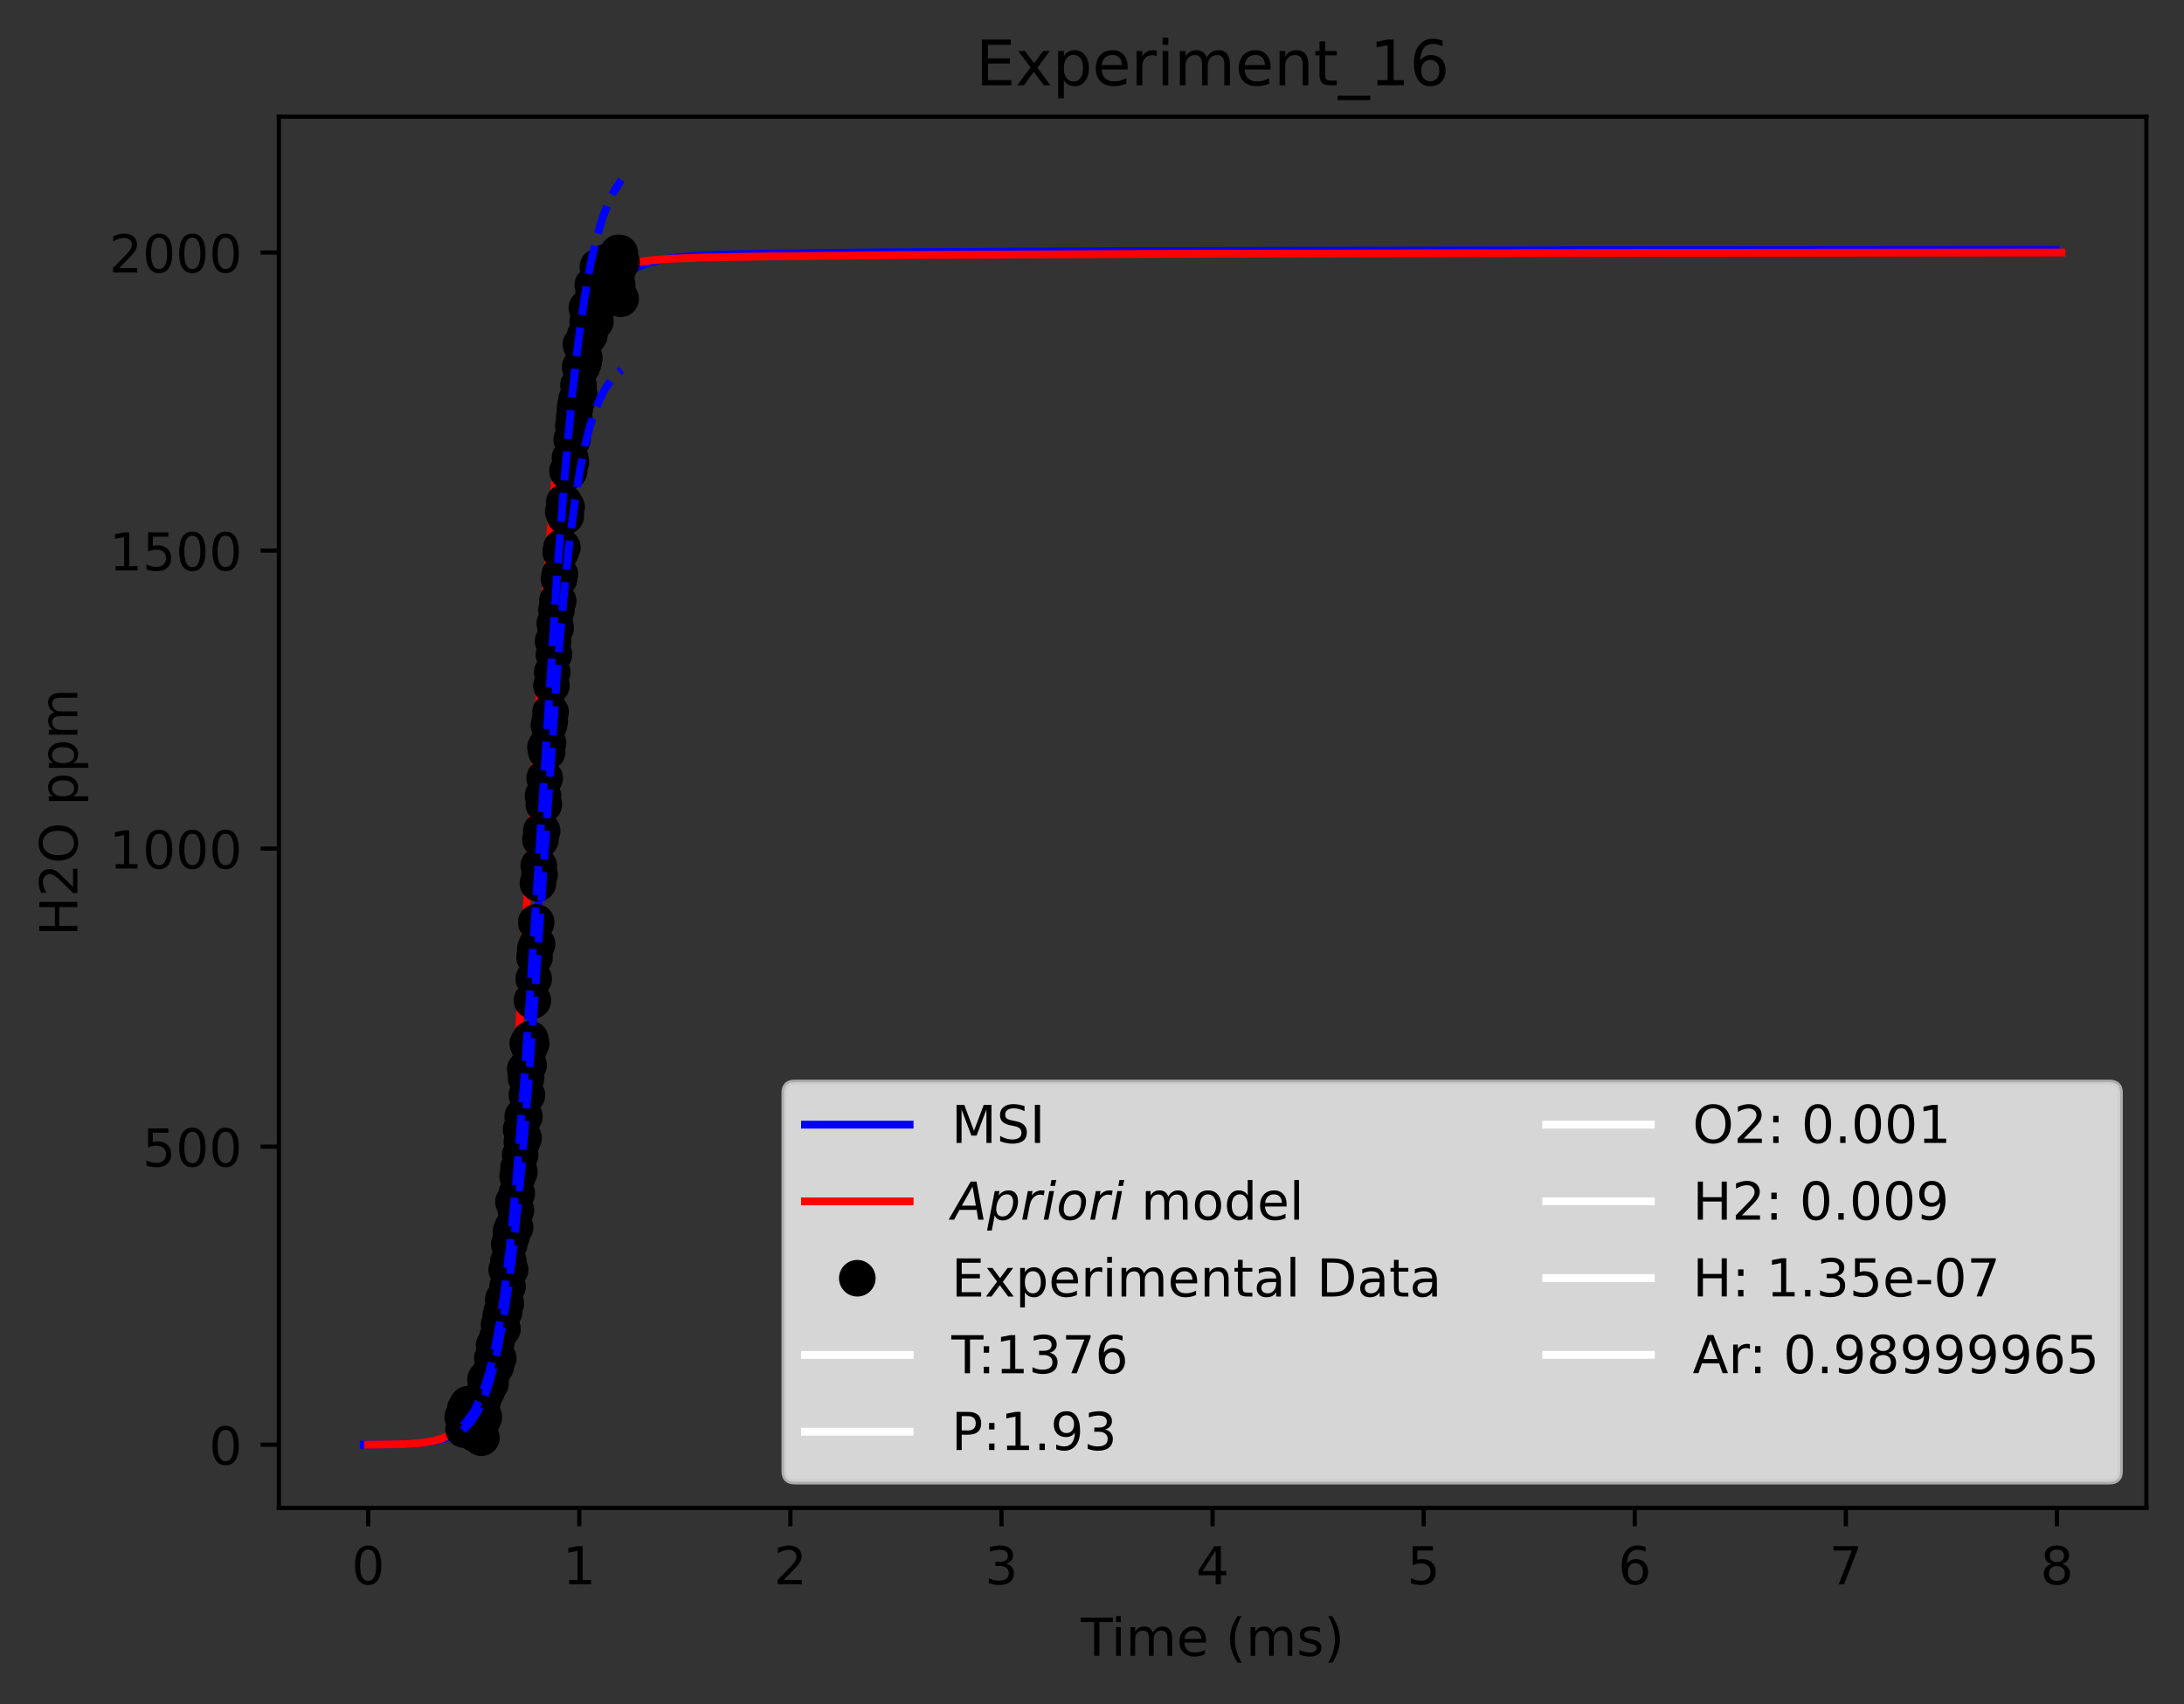 <?xml version="1.0" encoding="utf-8" standalone="no"?>
<!DOCTYPE svg PUBLIC "-//W3C//DTD SVG 1.1//EN"
  "http://www.w3.org/Graphics/SVG/1.1/DTD/svg11.dtd">
<!-- Created with matplotlib (https://matplotlib.org/) -->
<svg height="325.986pt" version="1.1" viewBox="0 0 417.648 325.986" width="417.648pt" xmlns="http://www.w3.org/2000/svg" xmlns:xlink="http://www.w3.org/1999/xlink">
 <rect x="0" y="0" width="417.648" height="325.986" fill="#333333" stroke="none"/>
 <defs>
  <style type="text/css">*{stroke-linecap:butt;stroke-linejoin:round;}</style>
 </defs>
 <g id="figure_1">
  <g id="patch_1">
   <path d="M 0 325.986 
L 417.648 325.986 
L 417.648 0 
L 0 0 
z
" style="fill:none;"/>
  </g>
  <g id="axes_1">
   <g id="patch_2">
    <path d="M 53.328 288.43 
L 410.448 288.43 
L 410.448 22.318 
L 53.328 22.318 
z
" style="fill:none;"/>
   </g>
   <g id="matplotlib.axis_1">
    <g id="xtick_1">
     <g id="line2d_1">
      <defs>
       <path d="M 0 0 
L 0 3.5 
" id="m3f70e957e7" style="stroke:#000000;stroke-width:0.8;"/>
      </defs>
      <g>
       <use style="stroke:#000000;stroke-width:0.8;" x="70.411" xlink:href="#m3f70e957e7" y="288.43"/>
      </g>
     </g>
     <g id="text_1">
      <!-- 0 -->
      <g transform="translate(67.23 303.029)scale(0.1 -0.1)">
       <defs>
        <path d="M 31.781 66.406 
Q 24.172 66.406 20.328 58.906 
Q 16.5 51.422 16.5 36.375 
Q 16.5 21.391 20.328 13.891 
Q 24.172 6.391 31.781 6.391 
Q 39.453 6.391 43.281 13.891 
Q 47.125 21.391 47.125 36.375 
Q 47.125 51.422 43.281 58.906 
Q 39.453 66.406 31.781 66.406 
z
M 31.781 74.219 
Q 44.047 74.219 50.516 64.516 
Q 56.984 54.828 56.984 36.375 
Q 56.984 17.969 50.516 8.266 
Q 44.047 -1.422 31.781 -1.422 
Q 19.531 -1.422 13.062 8.266 
Q 6.594 17.969 6.594 36.375 
Q 6.594 54.828 13.062 64.516 
Q 19.531 74.219 31.781 74.219 
z
" id="DejaVuSans-48"/>
       </defs>
       <use xlink:href="#DejaVuSans-48"/>
      </g>
     </g>
    </g>
    <g id="xtick_2">
     <g id="line2d_2">
      <g>
       <use style="stroke:#000000;stroke-width:0.8;" x="110.778" xlink:href="#m3f70e957e7" y="288.43"/>
      </g>
     </g>
     <g id="text_2">
      <!-- 1 -->
      <g transform="translate(107.597 303.029)scale(0.1 -0.1)">
       <defs>
        <path d="M 12.406 8.297 
L 28.516 8.297 
L 28.516 63.922 
L 10.984 60.406 
L 10.984 69.391 
L 28.422 72.906 
L 38.281 72.906 
L 38.281 8.297 
L 54.391 8.297 
L 54.391 0 
L 12.406 0 
z
" id="DejaVuSans-49"/>
       </defs>
       <use xlink:href="#DejaVuSans-49"/>
      </g>
     </g>
    </g>
    <g id="xtick_3">
     <g id="line2d_3">
      <g>
       <use style="stroke:#000000;stroke-width:0.8;" x="151.145" xlink:href="#m3f70e957e7" y="288.43"/>
      </g>
     </g>
     <g id="text_3">
      <!-- 2 -->
      <g transform="translate(147.964 303.029)scale(0.1 -0.1)">
       <defs>
        <path d="M 19.188 8.297 
L 53.609 8.297 
L 53.609 0 
L 7.328 0 
L 7.328 8.297 
Q 12.938 14.109 22.625 23.891 
Q 32.328 33.688 34.812 36.531 
Q 39.547 41.844 41.422 45.531 
Q 43.312 49.219 43.312 52.781 
Q 43.312 58.594 39.234 62.25 
Q 35.156 65.922 28.609 65.922 
Q 23.969 65.922 18.812 64.312 
Q 13.672 62.703 7.812 59.422 
L 7.812 69.391 
Q 13.766 71.781 18.938 73 
Q 24.125 74.219 28.422 74.219 
Q 39.75 74.219 46.484 68.547 
Q 53.219 62.891 53.219 53.422 
Q 53.219 48.922 51.531 44.891 
Q 49.859 40.875 45.406 35.406 
Q 44.188 33.984 37.641 27.219 
Q 31.109 20.453 19.188 8.297 
z
" id="DejaVuSans-50"/>
       </defs>
       <use xlink:href="#DejaVuSans-50"/>
      </g>
     </g>
    </g>
    <g id="xtick_4">
     <g id="line2d_4">
      <g>
       <use style="stroke:#000000;stroke-width:0.8;" x="191.512" xlink:href="#m3f70e957e7" y="288.43"/>
      </g>
     </g>
     <g id="text_4">
      <!-- 3 -->
      <g transform="translate(188.331 303.029)scale(0.1 -0.1)">
       <defs>
        <path d="M 40.578 39.312 
Q 47.656 37.797 51.625 33 
Q 55.609 28.219 55.609 21.188 
Q 55.609 10.406 48.188 4.484 
Q 40.766 -1.422 27.094 -1.422 
Q 22.516 -1.422 17.656 -0.516 
Q 12.797 0.391 7.625 2.203 
L 7.625 11.719 
Q 11.719 9.328 16.594 8.109 
Q 21.484 6.891 26.812 6.891 
Q 36.078 6.891 40.938 10.547 
Q 45.797 14.203 45.797 21.188 
Q 45.797 27.641 41.281 31.266 
Q 36.766 34.906 28.719 34.906 
L 20.219 34.906 
L 20.219 43.016 
L 29.109 43.016 
Q 36.375 43.016 40.234 45.922 
Q 44.094 48.828 44.094 54.297 
Q 44.094 59.906 40.109 62.906 
Q 36.141 65.922 28.719 65.922 
Q 24.656 65.922 20.016 65.031 
Q 15.375 64.156 9.812 62.312 
L 9.812 71.094 
Q 15.438 72.656 20.344 73.438 
Q 25.25 74.219 29.594 74.219 
Q 40.828 74.219 47.359 69.109 
Q 53.906 64.016 53.906 55.328 
Q 53.906 49.266 50.438 45.094 
Q 46.969 40.922 40.578 39.312 
z
" id="DejaVuSans-51"/>
       </defs>
       <use xlink:href="#DejaVuSans-51"/>
      </g>
     </g>
    </g>
    <g id="xtick_5">
     <g id="line2d_5">
      <g>
       <use style="stroke:#000000;stroke-width:0.8;" x="231.879" xlink:href="#m3f70e957e7" y="288.43"/>
      </g>
     </g>
     <g id="text_5">
      <!-- 4 -->
      <g transform="translate(228.698 303.029)scale(0.1 -0.1)">
       <defs>
        <path d="M 37.797 64.312 
L 12.891 25.391 
L 37.797 25.391 
z
M 35.203 72.906 
L 47.609 72.906 
L 47.609 25.391 
L 58.016 25.391 
L 58.016 17.188 
L 47.609 17.188 
L 47.609 0 
L 37.797 0 
L 37.797 17.188 
L 4.891 17.188 
L 4.891 26.703 
z
" id="DejaVuSans-52"/>
       </defs>
       <use xlink:href="#DejaVuSans-52"/>
      </g>
     </g>
    </g>
    <g id="xtick_6">
     <g id="line2d_6">
      <g>
       <use style="stroke:#000000;stroke-width:0.8;" x="272.246" xlink:href="#m3f70e957e7" y="288.43"/>
      </g>
     </g>
     <g id="text_6">
      <!-- 5 -->
      <g transform="translate(269.065 303.029)scale(0.1 -0.1)">
       <defs>
        <path d="M 10.797 72.906 
L 49.516 72.906 
L 49.516 64.594 
L 19.828 64.594 
L 19.828 46.734 
Q 21.969 47.469 24.109 47.828 
Q 26.266 48.188 28.422 48.188 
Q 40.625 48.188 47.75 41.5 
Q 54.891 34.812 54.891 23.391 
Q 54.891 11.625 47.562 5.094 
Q 40.234 -1.422 26.906 -1.422 
Q 22.312 -1.422 17.547 -0.641 
Q 12.797 0.141 7.719 1.703 
L 7.719 11.625 
Q 12.109 9.234 16.797 8.062 
Q 21.484 6.891 26.703 6.891 
Q 35.156 6.891 40.078 11.328 
Q 45.016 15.766 45.016 23.391 
Q 45.016 31 40.078 35.438 
Q 35.156 39.891 26.703 39.891 
Q 22.75 39.891 18.812 39.016 
Q 14.891 38.141 10.797 36.281 
z
" id="DejaVuSans-53"/>
       </defs>
       <use xlink:href="#DejaVuSans-53"/>
      </g>
     </g>
    </g>
    <g id="xtick_7">
     <g id="line2d_7">
      <g>
       <use style="stroke:#000000;stroke-width:0.8;" x="312.613" xlink:href="#m3f70e957e7" y="288.43"/>
      </g>
     </g>
     <g id="text_7">
      <!-- 6 -->
      <g transform="translate(309.432 303.029)scale(0.1 -0.1)">
       <defs>
        <path d="M 33.016 40.375 
Q 26.375 40.375 22.484 35.828 
Q 18.609 31.297 18.609 23.391 
Q 18.609 15.531 22.484 10.953 
Q 26.375 6.391 33.016 6.391 
Q 39.656 6.391 43.531 10.953 
Q 47.406 15.531 47.406 23.391 
Q 47.406 31.297 43.531 35.828 
Q 39.656 40.375 33.016 40.375 
z
M 52.594 71.297 
L 52.594 62.312 
Q 48.875 64.062 45.094 64.984 
Q 41.312 65.922 37.594 65.922 
Q 27.828 65.922 22.672 59.328 
Q 17.531 52.734 16.797 39.406 
Q 19.672 43.656 24.016 45.922 
Q 28.375 48.188 33.594 48.188 
Q 44.578 48.188 50.953 41.516 
Q 57.328 34.859 57.328 23.391 
Q 57.328 12.156 50.688 5.359 
Q 44.047 -1.422 33.016 -1.422 
Q 20.359 -1.422 13.672 8.266 
Q 6.984 17.969 6.984 36.375 
Q 6.984 53.656 15.188 63.938 
Q 23.391 74.219 37.203 74.219 
Q 40.922 74.219 44.703 73.484 
Q 48.484 72.75 52.594 71.297 
z
" id="DejaVuSans-54"/>
       </defs>
       <use xlink:href="#DejaVuSans-54"/>
      </g>
     </g>
    </g>
    <g id="xtick_8">
     <g id="line2d_8">
      <g>
       <use style="stroke:#000000;stroke-width:0.8;" x="352.98" xlink:href="#m3f70e957e7" y="288.43"/>
      </g>
     </g>
     <g id="text_8">
      <!-- 7 -->
      <g transform="translate(349.799 303.029)scale(0.1 -0.1)">
       <defs>
        <path d="M 8.203 72.906 
L 55.078 72.906 
L 55.078 68.703 
L 28.609 0 
L 18.312 0 
L 43.219 64.594 
L 8.203 64.594 
z
" id="DejaVuSans-55"/>
       </defs>
       <use xlink:href="#DejaVuSans-55"/>
      </g>
     </g>
    </g>
    <g id="xtick_9">
     <g id="line2d_9">
      <g>
       <use style="stroke:#000000;stroke-width:0.8;" x="393.347" xlink:href="#m3f70e957e7" y="288.43"/>
      </g>
     </g>
     <g id="text_9">
      <!-- 8 -->
      <g transform="translate(390.166 303.029)scale(0.1 -0.1)">
       <defs>
        <path d="M 31.781 34.625 
Q 24.75 34.625 20.719 30.859 
Q 16.703 27.094 16.703 20.516 
Q 16.703 13.922 20.719 10.156 
Q 24.75 6.391 31.781 6.391 
Q 38.812 6.391 42.859 10.172 
Q 46.922 13.969 46.922 20.516 
Q 46.922 27.094 42.891 30.859 
Q 38.875 34.625 31.781 34.625 
z
M 21.922 38.812 
Q 15.578 40.375 12.031 44.719 
Q 8.5 49.078 8.5 55.328 
Q 8.5 64.062 14.719 69.141 
Q 20.953 74.219 31.781 74.219 
Q 42.672 74.219 48.875 69.141 
Q 55.078 64.062 55.078 55.328 
Q 55.078 49.078 51.531 44.719 
Q 48 40.375 41.703 38.812 
Q 48.828 37.156 52.797 32.312 
Q 56.781 27.484 56.781 20.516 
Q 56.781 9.906 50.312 4.234 
Q 43.844 -1.422 31.781 -1.422 
Q 19.734 -1.422 13.25 4.234 
Q 6.781 9.906 6.781 20.516 
Q 6.781 27.484 10.781 32.312 
Q 14.797 37.156 21.922 38.812 
z
M 18.312 54.391 
Q 18.312 48.734 21.844 45.562 
Q 25.391 42.391 31.781 42.391 
Q 38.141 42.391 41.719 45.562 
Q 45.312 48.734 45.312 54.391 
Q 45.312 60.062 41.719 63.234 
Q 38.141 66.406 31.781 66.406 
Q 25.391 66.406 21.844 63.234 
Q 18.312 60.062 18.312 54.391 
z
" id="DejaVuSans-56"/>
       </defs>
       <use xlink:href="#DejaVuSans-56"/>
      </g>
     </g>
    </g>
    <g id="text_10">
     <!-- Time (ms) -->
     <g transform="translate(206.689 316.707)scale(0.1 -0.1)">
      <defs>
       <path d="M -0.297 72.906 
L 61.375 72.906 
L 61.375 64.594 
L 35.5 64.594 
L 35.5 0 
L 25.594 0 
L 25.594 64.594 
L -0.297 64.594 
z
" id="DejaVuSans-84"/>
       <path d="M 9.422 54.688 
L 18.406 54.688 
L 18.406 0 
L 9.422 0 
z
M 9.422 75.984 
L 18.406 75.984 
L 18.406 64.594 
L 9.422 64.594 
z
" id="DejaVuSans-105"/>
       <path d="M 52 44.188 
Q 55.375 50.25 60.062 53.125 
Q 64.75 56 71.094 56 
Q 79.641 56 84.281 50.016 
Q 88.922 44.047 88.922 33.016 
L 88.922 0 
L 79.891 0 
L 79.891 32.719 
Q 79.891 40.578 77.094 44.375 
Q 74.312 48.188 68.609 48.188 
Q 61.625 48.188 57.562 43.547 
Q 53.516 38.922 53.516 30.906 
L 53.516 0 
L 44.484 0 
L 44.484 32.719 
Q 44.484 40.625 41.703 44.406 
Q 38.922 48.188 33.109 48.188 
Q 26.219 48.188 22.156 43.531 
Q 18.109 38.875 18.109 30.906 
L 18.109 0 
L 9.078 0 
L 9.078 54.688 
L 18.109 54.688 
L 18.109 46.188 
Q 21.188 51.219 25.484 53.609 
Q 29.781 56 35.688 56 
Q 41.656 56 45.828 52.969 
Q 50 49.953 52 44.188 
z
" id="DejaVuSans-109"/>
       <path d="M 56.203 29.594 
L 56.203 25.203 
L 14.891 25.203 
Q 15.484 15.922 20.484 11.062 
Q 25.484 6.203 34.422 6.203 
Q 39.594 6.203 44.453 7.469 
Q 49.312 8.734 54.109 11.281 
L 54.109 2.781 
Q 49.266 0.734 44.188 -0.344 
Q 39.109 -1.422 33.891 -1.422 
Q 20.797 -1.422 13.156 6.188 
Q 5.516 13.812 5.516 26.812 
Q 5.516 40.234 12.766 48.109 
Q 20.016 56 32.328 56 
Q 43.359 56 49.781 48.891 
Q 56.203 41.797 56.203 29.594 
z
M 47.219 32.234 
Q 47.125 39.594 43.094 43.984 
Q 39.062 48.391 32.422 48.391 
Q 24.906 48.391 20.391 44.141 
Q 15.875 39.891 15.188 32.172 
z
" id="DejaVuSans-101"/>
       <path id="DejaVuSans-32"/>
       <path d="M 31 75.875 
Q 24.469 64.656 21.281 53.656 
Q 18.109 42.672 18.109 31.391 
Q 18.109 20.125 21.312 9.062 
Q 24.516 -2 31 -13.188 
L 23.188 -13.188 
Q 15.875 -1.703 12.234 9.375 
Q 8.594 20.453 8.594 31.391 
Q 8.594 42.281 12.203 53.312 
Q 15.828 64.359 23.188 75.875 
z
" id="DejaVuSans-40"/>
       <path d="M 44.281 53.078 
L 44.281 44.578 
Q 40.484 46.531 36.375 47.5 
Q 32.281 48.484 27.875 48.484 
Q 21.188 48.484 17.844 46.438 
Q 14.5 44.391 14.5 40.281 
Q 14.5 37.156 16.891 35.375 
Q 19.281 33.594 26.516 31.984 
L 29.594 31.297 
Q 39.156 29.25 43.188 25.516 
Q 47.219 21.781 47.219 15.094 
Q 47.219 7.469 41.188 3.016 
Q 35.156 -1.422 24.609 -1.422 
Q 20.219 -1.422 15.453 -0.562 
Q 10.688 0.297 5.422 2 
L 5.422 11.281 
Q 10.406 8.688 15.234 7.391 
Q 20.062 6.109 24.812 6.109 
Q 31.156 6.109 34.562 8.281 
Q 37.984 10.453 37.984 14.406 
Q 37.984 18.062 35.516 20.016 
Q 33.062 21.969 24.703 23.781 
L 21.578 24.516 
Q 13.234 26.266 9.516 29.906 
Q 5.812 33.547 5.812 39.891 
Q 5.812 47.609 11.281 51.797 
Q 16.75 56 26.812 56 
Q 31.781 56 36.172 55.266 
Q 40.578 54.547 44.281 53.078 
z
" id="DejaVuSans-115"/>
       <path d="M 8.016 75.875 
L 15.828 75.875 
Q 23.141 64.359 26.781 53.312 
Q 30.422 42.281 30.422 31.391 
Q 30.422 20.453 26.781 9.375 
Q 23.141 -1.703 15.828 -13.188 
L 8.016 -13.188 
Q 14.5 -2 17.703 9.062 
Q 20.906 20.125 20.906 31.391 
Q 20.906 42.672 17.703 53.656 
Q 14.5 64.656 8.016 75.875 
z
" id="DejaVuSans-41"/>
      </defs>
      <use xlink:href="#DejaVuSans-84"/>
      <use x="57.959" xlink:href="#DejaVuSans-105"/>
      <use x="85.742" xlink:href="#DejaVuSans-109"/>
      <use x="183.154" xlink:href="#DejaVuSans-101"/>
      <use x="244.678" xlink:href="#DejaVuSans-32"/>
      <use x="276.465" xlink:href="#DejaVuSans-40"/>
      <use x="315.479" xlink:href="#DejaVuSans-109"/>
      <use x="412.891" xlink:href="#DejaVuSans-115"/>
      <use x="464.99" xlink:href="#DejaVuSans-41"/>
     </g>
    </g>
   </g>
   <g id="matplotlib.axis_2">
    <g id="ytick_1">
     <g id="line2d_10">
      <defs>
       <path d="M 0 0 
L -3.5 0 
" id="mdcbf33f8b7" style="stroke:#000000;stroke-width:0.8;"/>
      </defs>
      <g>
       <use style="stroke:#000000;stroke-width:0.8;" x="53.328" xlink:href="#mdcbf33f8b7" y="276.334"/>
      </g>
     </g>
     <g id="text_11">
      <!-- 0 -->
      <g transform="translate(39.966 280.133)scale(0.1 -0.1)">
       <use xlink:href="#DejaVuSans-48"/>
      </g>
     </g>
    </g>
    <g id="ytick_2">
     <g id="line2d_11">
      <g>
       <use style="stroke:#000000;stroke-width:0.8;" x="53.328" xlink:href="#mdcbf33f8b7" y="219.327"/>
      </g>
     </g>
     <g id="text_12">
      <!-- 500 -->
      <g transform="translate(27.241 223.126)scale(0.1 -0.1)">
       <use xlink:href="#DejaVuSans-53"/>
       <use x="63.623" xlink:href="#DejaVuSans-48"/>
       <use x="127.246" xlink:href="#DejaVuSans-48"/>
      </g>
     </g>
    </g>
    <g id="ytick_3">
     <g id="line2d_12">
      <g>
       <use style="stroke:#000000;stroke-width:0.8;" x="53.328" xlink:href="#mdcbf33f8b7" y="162.319"/>
      </g>
     </g>
     <g id="text_13">
      <!-- 1000 -->
      <g transform="translate(20.878 166.118)scale(0.1 -0.1)">
       <use xlink:href="#DejaVuSans-49"/>
       <use x="63.623" xlink:href="#DejaVuSans-48"/>
       <use x="127.246" xlink:href="#DejaVuSans-48"/>
       <use x="190.869" xlink:href="#DejaVuSans-48"/>
      </g>
     </g>
    </g>
    <g id="ytick_4">
     <g id="line2d_13">
      <g>
       <use style="stroke:#000000;stroke-width:0.8;" x="53.328" xlink:href="#mdcbf33f8b7" y="105.312"/>
      </g>
     </g>
     <g id="text_14">
      <!-- 1500 -->
      <g transform="translate(20.878 109.111)scale(0.1 -0.1)">
       <use xlink:href="#DejaVuSans-49"/>
       <use x="63.623" xlink:href="#DejaVuSans-53"/>
       <use x="127.246" xlink:href="#DejaVuSans-48"/>
       <use x="190.869" xlink:href="#DejaVuSans-48"/>
      </g>
     </g>
    </g>
    <g id="ytick_5">
     <g id="line2d_14">
      <g>
       <use style="stroke:#000000;stroke-width:0.8;" x="53.328" xlink:href="#mdcbf33f8b7" y="48.304"/>
      </g>
     </g>
     <g id="text_15">
      <!-- 2000 -->
      <g transform="translate(20.878 52.103)scale(0.1 -0.1)">
       <use xlink:href="#DejaVuSans-50"/>
       <use x="63.623" xlink:href="#DejaVuSans-48"/>
       <use x="127.246" xlink:href="#DejaVuSans-48"/>
       <use x="190.869" xlink:href="#DejaVuSans-48"/>
      </g>
     </g>
    </g>
    <g id="text_16">
     <!-- H2O ppm -->
     <g transform="translate(14.798 179.059)rotate(-90)scale(0.1 -0.1)">
      <defs>
       <path d="M 9.812 72.906 
L 19.672 72.906 
L 19.672 43.016 
L 55.516 43.016 
L 55.516 72.906 
L 65.375 72.906 
L 65.375 0 
L 55.516 0 
L 55.516 34.719 
L 19.672 34.719 
L 19.672 0 
L 9.812 0 
z
" id="DejaVuSans-72"/>
       <path d="M 39.406 66.219 
Q 28.656 66.219 22.328 58.203 
Q 16.016 50.203 16.016 36.375 
Q 16.016 22.609 22.328 14.594 
Q 28.656 6.594 39.406 6.594 
Q 50.141 6.594 56.422 14.594 
Q 62.703 22.609 62.703 36.375 
Q 62.703 50.203 56.422 58.203 
Q 50.141 66.219 39.406 66.219 
z
M 39.406 74.219 
Q 54.734 74.219 63.906 63.938 
Q 73.094 53.656 73.094 36.375 
Q 73.094 19.141 63.906 8.859 
Q 54.734 -1.422 39.406 -1.422 
Q 24.031 -1.422 14.812 8.828 
Q 5.609 19.094 5.609 36.375 
Q 5.609 53.656 14.812 63.938 
Q 24.031 74.219 39.406 74.219 
z
" id="DejaVuSans-79"/>
       <path d="M 18.109 8.203 
L 18.109 -20.797 
L 9.078 -20.797 
L 9.078 54.688 
L 18.109 54.688 
L 18.109 46.391 
Q 20.953 51.266 25.266 53.625 
Q 29.594 56 35.594 56 
Q 45.562 56 51.781 48.094 
Q 58.016 40.188 58.016 27.297 
Q 58.016 14.406 51.781 6.484 
Q 45.562 -1.422 35.594 -1.422 
Q 29.594 -1.422 25.266 0.953 
Q 20.953 3.328 18.109 8.203 
z
M 48.688 27.297 
Q 48.688 37.203 44.609 42.844 
Q 40.531 48.484 33.406 48.484 
Q 26.266 48.484 22.188 42.844 
Q 18.109 37.203 18.109 27.297 
Q 18.109 17.391 22.188 11.75 
Q 26.266 6.109 33.406 6.109 
Q 40.531 6.109 44.609 11.75 
Q 48.688 17.391 48.688 27.297 
z
" id="DejaVuSans-112"/>
      </defs>
      <use xlink:href="#DejaVuSans-72"/>
      <use x="75.195" xlink:href="#DejaVuSans-50"/>
      <use x="138.818" xlink:href="#DejaVuSans-79"/>
      <use x="217.529" xlink:href="#DejaVuSans-32"/>
      <use x="249.316" xlink:href="#DejaVuSans-112"/>
      <use x="312.793" xlink:href="#DejaVuSans-112"/>
      <use x="376.27" xlink:href="#DejaVuSans-109"/>
     </g>
    </g>
   </g>
   <g id="line2d_15">
    <path clip-path="url(#p44fa2687f1)" d="M 69.561 276.334 
L 76.94 276.228 
L 80.769 275.991 
L 83.337 275.609 
L 85.027 275.155 
L 86.505 274.535 
L 87.773 273.755 
L 88.829 272.86 
L 89.885 271.663 
L 90.941 270.07 
L 91.786 268.429 
L 92.631 266.38 
L 93.476 263.834 
L 94.321 260.689 
L 95.166 256.828 
L 96.181 251.071 
L 97.176 244.052 
L 98.181 235.405 
L 99.396 222.697 
L 100.632 207.263 
L 102.264 183.715 
L 106.817 115.814 
L 108.146 100.199 
L 109.294 89.052 
L 110.321 80.86 
L 111.482 73.412 
L 112.45 68.477 
L 113.418 64.508 
L 114.385 61.337 
L 115.434 58.627 
L 116.468 56.546 
L 117.419 55.035 
L 118.541 53.642 
L 119.663 52.573 
L 120.971 51.631 
L 122.467 50.848 
L 124.15 50.226 
L 126.207 49.711 
L 128.824 49.297 
L 132.376 48.969 
L 137.821 48.707 
L 147.798 48.483 
L 169.923 48.254 
L 214.521 48.039 
L 302.678 47.869 
L 393.081 47.794 
L 393.081 47.794 
" style="fill:none;stroke:#0000ff;stroke-linecap:square;stroke-width:1.5;"/>
   </g>
   <g id="line2d_16">
    <path clip-path="url(#p44fa2687f1)" d="M 70.411 276.334 
L 77.268 276.224 
L 80.727 275.982 
L 82.911 275.622 
L 84.55 275.136 
L 85.824 274.543 
L 86.916 273.811 
L 88.008 272.787 
L 88.919 271.632 
L 89.829 270.115 
L 90.739 268.13 
L 91.649 265.547 
L 92.56 262.208 
L 93.47 257.931 
L 94.38 252.511 
L 95.365 245.12 
L 96.344 235.969 
L 97.385 224.113 
L 98.539 208.375 
L 100.047 184.415 
L 104.379 113.196 
L 105.598 97.74 
L 106.64 86.92 
L 107.746 77.72 
L 108.695 71.498 
L 109.643 66.575 
L 110.591 62.723 
L 111.602 59.561 
L 112.604 57.176 
L 113.618 55.347 
L 114.68 53.907 
L 115.668 52.894 
L 116.904 51.956 
L 118.139 51.28 
L 119.622 50.707 
L 121.598 50.206 
L 124.069 49.829 
L 127.775 49.522 
L 133.814 49.283 
L 146.443 49.048 
L 173.301 48.789 
L 221.674 48.56 
L 313.651 48.376 
L 394.215 48.301 
L 394.215 48.301 
" style="fill:none;stroke:#ff0000;stroke-linecap:square;stroke-width:1.5;"/>
   </g>
   <g id="line2d_17">
    <defs>
     <path d="M 0 3 
C 0.796 3 1.559 2.684 2.121 2.121 
C 2.684 1.559 3 0.796 3 0 
C 3 -0.796 2.684 -1.559 2.121 -2.121 
C 1.559 -2.684 0.796 -3 0 -3 
C -0.796 -3 -1.559 -2.684 -2.121 -2.121 
C -2.684 -1.559 -3 -0.796 -3 0 
C -3 0.796 -2.684 1.559 -2.121 2.121 
C -1.559 2.684 -0.796 3 0 3 
z
" id="mca6cf94eff" style="stroke:#000000;"/>
    </defs>
    <g clip-path="url(#p44fa2687f1)">
     <use style="stroke:#000000;" x="88.496" xlink:href="#mca6cf94eff" y="271.009"/>
     <use style="stroke:#000000;" x="88.657" xlink:href="#mca6cf94eff" y="273.407"/>
     <use style="stroke:#000000;" x="88.819" xlink:href="#mca6cf94eff" y="273.407"/>
     <use style="stroke:#000000;" x="88.98" xlink:href="#mca6cf94eff" y="269.409"/>
     <use style="stroke:#000000;" x="89.141" xlink:href="#mca6cf94eff" y="270.21"/>
     <use style="stroke:#000000;" x="89.303" xlink:href="#mca6cf94eff" y="271.009"/>
     <use style="stroke:#000000;" x="89.464" xlink:href="#mca6cf94eff" y="268.609"/>
     <use style="stroke:#000000;" x="89.626" xlink:href="#mca6cf94eff" y="271.009"/>
     <use style="stroke:#000000;" x="89.787" xlink:href="#mca6cf94eff" y="271.009"/>
     <use style="stroke:#000000;" x="89.949" xlink:href="#mca6cf94eff" y="270.21"/>
     <use style="stroke:#000000;" x="90.11" xlink:href="#mca6cf94eff" y="270.21"/>
     <use style="stroke:#000000;" x="90.272" xlink:href="#mca6cf94eff" y="270.21"/>
     <use style="stroke:#000000;" x="90.433" xlink:href="#mca6cf94eff" y="270.21"/>
     <use style="stroke:#000000;" x="90.595" xlink:href="#mca6cf94eff" y="271.009"/>
     <use style="stroke:#000000;" x="90.756" xlink:href="#mca6cf94eff" y="274.205"/>
     <use style="stroke:#000000;" x="90.918" xlink:href="#mca6cf94eff" y="269.409"/>
     <use style="stroke:#000000;" x="91.079" xlink:href="#mca6cf94eff" y="271.009"/>
     <use style="stroke:#000000;" x="91.241" xlink:href="#mca6cf94eff" y="269.409"/>
     <use style="stroke:#000000;" x="91.402" xlink:href="#mca6cf94eff" y="271.808"/>
     <use style="stroke:#000000;" x="91.563" xlink:href="#mca6cf94eff" y="267.808"/>
     <use style="stroke:#000000;" x="91.725" xlink:href="#mca6cf94eff" y="271.009"/>
     <use style="stroke:#000000;" x="91.886" xlink:href="#mca6cf94eff" y="269.409"/>
     <use style="stroke:#000000;" x="92.048" xlink:href="#mca6cf94eff" y="275.004"/>
     <use style="stroke:#000000;" x="92.209" xlink:href="#mca6cf94eff" y="271.808"/>
     <use style="stroke:#000000;" x="92.371" xlink:href="#mca6cf94eff" y="267.808"/>
     <use style="stroke:#000000;" x="92.532" xlink:href="#mca6cf94eff" y="271.009"/>
     <use style="stroke:#000000;" x="92.694" xlink:href="#mca6cf94eff" y="266.207"/>
     <use style="stroke:#000000;" x="92.855" xlink:href="#mca6cf94eff" y="263.803"/>
     <use style="stroke:#000000;" x="93.017" xlink:href="#mca6cf94eff" y="266.207"/>
     <use style="stroke:#000000;" x="93.178" xlink:href="#mca6cf94eff" y="263.803"/>
     <use style="stroke:#000000;" x="93.34" xlink:href="#mca6cf94eff" y="265.405"/>
     <use style="stroke:#000000;" x="93.501" xlink:href="#mca6cf94eff" y="263"/>
     <use style="stroke:#000000;" x="93.663" xlink:href="#mca6cf94eff" y="263"/>
     <use style="stroke:#000000;" x="93.824" xlink:href="#mca6cf94eff" y="264.604"/>
     <use style="stroke:#000000;" x="93.985" xlink:href="#mca6cf94eff" y="263"/>
     <use style="stroke:#000000;" x="94.147" xlink:href="#mca6cf94eff" y="259.789"/>
     <use style="stroke:#000000;" x="94.308" xlink:href="#mca6cf94eff" y="261.395"/>
     <use style="stroke:#000000;" x="94.47" xlink:href="#mca6cf94eff" y="257.378"/>
     <use style="stroke:#000000;" x="94.631" xlink:href="#mca6cf94eff" y="258.181"/>
     <use style="stroke:#000000;" x="94.793" xlink:href="#mca6cf94eff" y="261.395"/>
     <use style="stroke:#000000;" x="94.954" xlink:href="#mca6cf94eff" y="256.574"/>
     <use style="stroke:#000000;" x="95.116" xlink:href="#mca6cf94eff" y="255.769"/>
     <use style="stroke:#000000;" x="95.277" xlink:href="#mca6cf94eff" y="259.789"/>
     <use style="stroke:#000000;" x="95.439" xlink:href="#mca6cf94eff" y="253.354"/>
     <use style="stroke:#000000;" x="95.6" xlink:href="#mca6cf94eff" y="254.159"/>
     <use style="stroke:#000000;" x="95.762" xlink:href="#mca6cf94eff" y="251.742"/>
     <use style="stroke:#000000;" x="95.923" xlink:href="#mca6cf94eff" y="250.936"/>
     <use style="stroke:#000000;" x="96.085" xlink:href="#mca6cf94eff" y="254.159"/>
     <use style="stroke:#000000;" x="96.246" xlink:href="#mca6cf94eff" y="248.516"/>
     <use style="stroke:#000000;" x="96.408" xlink:href="#mca6cf94eff" y="250.936"/>
     <use style="stroke:#000000;" x="96.569" xlink:href="#mca6cf94eff" y="249.323"/>
     <use style="stroke:#000000;" x="96.73" xlink:href="#mca6cf94eff" y="249.323"/>
     <use style="stroke:#000000;" x="96.892" xlink:href="#mca6cf94eff" y="242.861"/>
     <use style="stroke:#000000;" x="97.053" xlink:href="#mca6cf94eff" y="246.094"/>
     <use style="stroke:#000000;" x="97.215" xlink:href="#mca6cf94eff" y="241.242"/>
     <use style="stroke:#000000;" x="97.376" xlink:href="#mca6cf94eff" y="238.001"/>
     <use style="stroke:#000000;" x="97.538" xlink:href="#mca6cf94eff" y="242.861"/>
     <use style="stroke:#000000;" x="97.699" xlink:href="#mca6cf94eff" y="235.568"/>
     <use style="stroke:#000000;" x="97.861" xlink:href="#mca6cf94eff" y="236.381"/>
     <use style="stroke:#000000;" x="98.022" xlink:href="#mca6cf94eff" y="234.757"/>
     <use style="stroke:#000000;" x="98.184" xlink:href="#mca6cf94eff" y="229.883"/>
     <use style="stroke:#000000;" x="98.345" xlink:href="#mca6cf94eff" y="229.883"/>
     <use style="stroke:#000000;" x="98.507" xlink:href="#mca6cf94eff" y="234.757"/>
     <use style="stroke:#000000;" x="98.668" xlink:href="#mca6cf94eff" y="231.509"/>
     <use style="stroke:#000000;" x="98.83" xlink:href="#mca6cf94eff" y="228.255"/>
     <use style="stroke:#000000;" x="98.991" xlink:href="#mca6cf94eff" y="224.998"/>
     <use style="stroke:#000000;" x="99.152" xlink:href="#mca6cf94eff" y="223.367"/>
     <use style="stroke:#000000;" x="99.314" xlink:href="#mca6cf94eff" y="224.182"/>
     <use style="stroke:#000000;" x="99.475" xlink:href="#mca6cf94eff" y="220.92"/>
     <use style="stroke:#000000;" x="99.637" xlink:href="#mca6cf94eff" y="216.017"/>
     <use style="stroke:#000000;" x="99.798" xlink:href="#mca6cf94eff" y="218.47"/>
     <use style="stroke:#000000;" x="99.96" xlink:href="#mca6cf94eff" y="213.562"/>
     <use style="stroke:#000000;" x="100.121" xlink:href="#mca6cf94eff" y="217.653"/>
     <use style="stroke:#000000;" x="100.283" xlink:href="#mca6cf94eff" y="213.562"/>
     <use style="stroke:#000000;" x="100.444" xlink:href="#mca6cf94eff" y="204.539"/>
     <use style="stroke:#000000;" x="100.606" xlink:href="#mca6cf94eff" y="206.182"/>
     <use style="stroke:#000000;" x="100.767" xlink:href="#mca6cf94eff" y="209.464"/>
     <use style="stroke:#000000;" x="100.929" xlink:href="#mca6cf94eff" y="199.603"/>
     <use style="stroke:#000000;" x="101.09" xlink:href="#mca6cf94eff" y="203.717"/>
     <use style="stroke:#000000;" x="101.252" xlink:href="#mca6cf94eff" y="200.426"/>
     <use style="stroke:#000000;" x="101.413" xlink:href="#mca6cf94eff" y="198.779"/>
     <use style="stroke:#000000;" x="101.574" xlink:href="#mca6cf94eff" y="199.603"/>
     <use style="stroke:#000000;" x="101.736" xlink:href="#mca6cf94eff" y="191.353"/>
     <use style="stroke:#000000;" x="101.897" xlink:href="#mca6cf94eff" y="191.353"/>
     <use style="stroke:#000000;" x="102.059" xlink:href="#mca6cf94eff" y="187.219"/>
     <use style="stroke:#000000;" x="102.22" xlink:href="#mca6cf94eff" y="183.076"/>
     <use style="stroke:#000000;" x="102.382" xlink:href="#mca6cf94eff" y="181.417"/>
     <use style="stroke:#000000;" x="102.543" xlink:href="#mca6cf94eff" y="176.433"/>
     <use style="stroke:#000000;" x="102.705" xlink:href="#mca6cf94eff" y="180.587"/>
     <use style="stroke:#000000;" x="102.866" xlink:href="#mca6cf94eff" y="168.939"/>
     <use style="stroke:#000000;" x="103.028" xlink:href="#mca6cf94eff" y="165.601"/>
     <use style="stroke:#000000;" x="103.189" xlink:href="#mca6cf94eff" y="167.27"/>
     <use style="stroke:#000000;" x="103.351" xlink:href="#mca6cf94eff" y="160.584"/>
     <use style="stroke:#000000;" x="103.512" xlink:href="#mca6cf94eff" y="158.911"/>
     <use style="stroke:#000000;" x="103.674" xlink:href="#mca6cf94eff" y="158.911"/>
     <use style="stroke:#000000;" x="103.835" xlink:href="#mca6cf94eff" y="152.201"/>
     <use style="stroke:#000000;" x="103.997" xlink:href="#mca6cf94eff" y="153.881"/>
     <use style="stroke:#000000;" x="104.158" xlink:href="#mca6cf94eff" y="148.839"/>
     <use style="stroke:#000000;" x="104.319" xlink:href="#mca6cf94eff" y="142.946"/>
     <use style="stroke:#000000;" x="104.481" xlink:href="#mca6cf94eff" y="143.788"/>
     <use style="stroke:#000000;" x="104.642" xlink:href="#mca6cf94eff" y="143.788"/>
     <use style="stroke:#000000;" x="104.804" xlink:href="#mca6cf94eff" y="142.103"/>
     <use style="stroke:#000000;" x="104.965" xlink:href="#mca6cf94eff" y="138.727"/>
     <use style="stroke:#000000;" x="105.127" xlink:href="#mca6cf94eff" y="137.883"/>
     <use style="stroke:#000000;" x="105.288" xlink:href="#mca6cf94eff" y="136.192"/>
     <use style="stroke:#000000;" x="105.45" xlink:href="#mca6cf94eff" y="131.115"/>
     <use style="stroke:#000000;" x="105.611" xlink:href="#mca6cf94eff" y="128.572"/>
     <use style="stroke:#000000;" x="105.773" xlink:href="#mca6cf94eff" y="122.629"/>
     <use style="stroke:#000000;" x="105.934" xlink:href="#mca6cf94eff" y="125.178"/>
     <use style="stroke:#000000;" x="106.096" xlink:href="#mca6cf94eff" y="119.226"/>
     <use style="stroke:#000000;" x="106.257" xlink:href="#mca6cf94eff" y="120.078"/>
     <use style="stroke:#000000;" x="106.419" xlink:href="#mca6cf94eff" y="116.67"/>
     <use style="stroke:#000000;" x="106.58" xlink:href="#mca6cf94eff" y="114.965"/>
     <use style="stroke:#000000;" x="106.741" xlink:href="#mca6cf94eff" y="114.965"/>
     <use style="stroke:#000000;" x="106.903" xlink:href="#mca6cf94eff" y="110.698"/>
     <use style="stroke:#000000;" x="107.064" xlink:href="#mca6cf94eff" y="109.843"/>
     <use style="stroke:#000000;" x="107.226" xlink:href="#mca6cf94eff" y="105.567"/>
     <use style="stroke:#000000;" x="107.387" xlink:href="#mca6cf94eff" y="104.71"/>
     <use style="stroke:#000000;" x="107.549" xlink:href="#mca6cf94eff" y="104.71"/>
     <use style="stroke:#000000;" x="107.71" xlink:href="#mca6cf94eff" y="97.849"/>
     <use style="stroke:#000000;" x="107.872" xlink:href="#mca6cf94eff" y="96.131"/>
     <use style="stroke:#000000;" x="108.033" xlink:href="#mca6cf94eff" y="98.708"/>
     <use style="stroke:#000000;" x="108.195" xlink:href="#mca6cf94eff" y="98.708"/>
     <use style="stroke:#000000;" x="108.356" xlink:href="#mca6cf94eff" y="96.99"/>
     <use style="stroke:#000000;" x="108.518" xlink:href="#mca6cf94eff" y="90.107"/>
     <use style="stroke:#000000;" x="108.679" xlink:href="#mca6cf94eff" y="90.107"/>
     <use style="stroke:#000000;" x="108.841" xlink:href="#mca6cf94eff" y="90.107"/>
     <use style="stroke:#000000;" x="109.002" xlink:href="#mca6cf94eff" y="87.521"/>
     <use style="stroke:#000000;" x="109.163" xlink:href="#mca6cf94eff" y="88.384"/>
     <use style="stroke:#000000;" x="109.325" xlink:href="#mca6cf94eff" y="84.069"/>
     <use style="stroke:#000000;" x="109.486" xlink:href="#mca6cf94eff" y="84.069"/>
     <use style="stroke:#000000;" x="109.648" xlink:href="#mca6cf94eff" y="81.476"/>
     <use style="stroke:#000000;" x="109.809" xlink:href="#mca6cf94eff" y="79.746"/>
     <use style="stroke:#000000;" x="109.971" xlink:href="#mca6cf94eff" y="78.014"/>
     <use style="stroke:#000000;" x="110.132" xlink:href="#mca6cf94eff" y="77.149"/>
     <use style="stroke:#000000;" x="110.294" xlink:href="#mca6cf94eff" y="76.283"/>
     <use style="stroke:#000000;" x="110.455" xlink:href="#mca6cf94eff" y="76.283"/>
     <use style="stroke:#000000;" x="110.617" xlink:href="#mca6cf94eff" y="73.682"/>
     <use style="stroke:#000000;" x="110.778" xlink:href="#mca6cf94eff" y="75.415"/>
     <use style="stroke:#000000;" x="110.94" xlink:href="#mca6cf94eff" y="70.209"/>
     <use style="stroke:#000000;" x="111.101" xlink:href="#mca6cf94eff" y="65.861"/>
     <use style="stroke:#000000;" x="111.263" xlink:href="#mca6cf94eff" y="70.209"/>
     <use style="stroke:#000000;" x="111.424" xlink:href="#mca6cf94eff" y="66.732"/>
     <use style="stroke:#000000;" x="111.585" xlink:href="#mca6cf94eff" y="69.34"/>
     <use style="stroke:#000000;" x="111.747" xlink:href="#mca6cf94eff" y="68.47"/>
     <use style="stroke:#000000;" x="111.908" xlink:href="#mca6cf94eff" y="64.121"/>
     <use style="stroke:#000000;" x="112.07" xlink:href="#mca6cf94eff" y="64.991"/>
     <use style="stroke:#000000;" x="112.231" xlink:href="#mca6cf94eff" y="58.89"/>
     <use style="stroke:#000000;" x="112.393" xlink:href="#mca6cf94eff" y="61.507"/>
     <use style="stroke:#000000;" x="112.554" xlink:href="#mca6cf94eff" y="58.89"/>
     <use style="stroke:#000000;" x="112.716" xlink:href="#mca6cf94eff" y="64.121"/>
     <use style="stroke:#000000;" x="112.877" xlink:href="#mca6cf94eff" y="62.378"/>
     <use style="stroke:#000000;" x="113.039" xlink:href="#mca6cf94eff" y="60.634"/>
     <use style="stroke:#000000;" x="113.2" xlink:href="#mca6cf94eff" y="58.89"/>
     <use style="stroke:#000000;" x="113.362" xlink:href="#mca6cf94eff" y="54.522"/>
     <use style="stroke:#000000;" x="113.523" xlink:href="#mca6cf94eff" y="56.27"/>
     <use style="stroke:#000000;" x="113.685" xlink:href="#mca6cf94eff" y="58.016"/>
     <use style="stroke:#000000;" x="113.846" xlink:href="#mca6cf94eff" y="61.507"/>
     <use style="stroke:#000000;" x="114.008" xlink:href="#mca6cf94eff" y="56.27"/>
     <use style="stroke:#000000;" x="114.169" xlink:href="#mca6cf94eff" y="58.016"/>
     <use style="stroke:#000000;" x="114.33" xlink:href="#mca6cf94eff" y="51.021"/>
     <use style="stroke:#000000;" x="114.492" xlink:href="#mca6cf94eff" y="54.522"/>
     <use style="stroke:#000000;" x="114.653" xlink:href="#mca6cf94eff" y="53.646"/>
     <use style="stroke:#000000;" x="114.815" xlink:href="#mca6cf94eff" y="58.016"/>
     <use style="stroke:#000000;" x="114.976" xlink:href="#mca6cf94eff" y="54.522"/>
     <use style="stroke:#000000;" x="115.138" xlink:href="#mca6cf94eff" y="51.897"/>
     <use style="stroke:#000000;" x="115.299" xlink:href="#mca6cf94eff" y="51.897"/>
     <use style="stroke:#000000;" x="115.461" xlink:href="#mca6cf94eff" y="52.772"/>
     <use style="stroke:#000000;" x="115.622" xlink:href="#mca6cf94eff" y="55.395"/>
     <use style="stroke:#000000;" x="115.784" xlink:href="#mca6cf94eff" y="54.522"/>
     <use style="stroke:#000000;" x="115.945" xlink:href="#mca6cf94eff" y="50.146"/>
     <use style="stroke:#000000;" x="116.107" xlink:href="#mca6cf94eff" y="50.146"/>
     <use style="stroke:#000000;" x="116.268" xlink:href="#mca6cf94eff" y="54.522"/>
     <use style="stroke:#000000;" x="116.43" xlink:href="#mca6cf94eff" y="55.395"/>
     <use style="stroke:#000000;" x="116.591" xlink:href="#mca6cf94eff" y="53.646"/>
     <use style="stroke:#000000;" x="116.752" xlink:href="#mca6cf94eff" y="54.522"/>
     <use style="stroke:#000000;" x="116.914" xlink:href="#mca6cf94eff" y="52.772"/>
     <use style="stroke:#000000;" x="117.075" xlink:href="#mca6cf94eff" y="51.021"/>
     <use style="stroke:#000000;" x="117.237" xlink:href="#mca6cf94eff" y="50.146"/>
     <use style="stroke:#000000;" x="117.398" xlink:href="#mca6cf94eff" y="50.146"/>
     <use style="stroke:#000000;" x="117.56" xlink:href="#mca6cf94eff" y="52.772"/>
     <use style="stroke:#000000;" x="117.721" xlink:href="#mca6cf94eff" y="49.27"/>
     <use style="stroke:#000000;" x="117.883" xlink:href="#mca6cf94eff" y="52.772"/>
     <use style="stroke:#000000;" x="118.044" xlink:href="#mca6cf94eff" y="54.522"/>
     <use style="stroke:#000000;" x="118.206" xlink:href="#mca6cf94eff" y="48.393"/>
     <use style="stroke:#000000;" x="118.367" xlink:href="#mca6cf94eff" y="51.021"/>
     <use style="stroke:#000000;" x="118.529" xlink:href="#mca6cf94eff" y="48.393"/>
     <use style="stroke:#000000;" x="118.69" xlink:href="#mca6cf94eff" y="57.143"/>
     <use style="stroke:#000000;" x="118.852" xlink:href="#mca6cf94eff" y="50.146"/>
    </g>
   </g>
   <g id="line2d_18">
    <path clip-path="url(#p44fa2687f1)" d="M 88.496 272.698 
L 89.141 272.01 
L 90.595 270.033 
L 91.725 267.734 
L 92.532 265.784 
L 93.663 262.072 
L 94.47 258.749 
L 95.439 253.736 
L 96.408 247.404 
L 97.538 238.095 
L 98.668 226.689 
L 100.444 203.935 
L 102.059 179.499 
L 106.58 109.099 
L 108.195 88.579 
L 109.486 74.955 
L 110.617 65.144 
L 111.747 57.165 
L 112.877 50.811 
L 114.008 45.819 
L 115.138 41.934 
L 116.268 38.933 
L 117.398 36.621 
L 118.529 34.842 
L 118.852 34.414 
L 118.852 34.414 
" style="fill:none;stroke:#0000ff;stroke-dasharray:5.55,2.4;stroke-dashoffset:0;stroke-width:1.5;"/>
   </g>
   <g id="line2d_19">
    <path clip-path="url(#p44fa2687f1)" d="M 88.496 273.58 
L 90.11 271.92 
L 91.563 269.632 
L 92.532 267.427 
L 93.34 265.275 
L 94.308 261.893 
L 95.277 257.736 
L 96.246 252.586 
L 97.215 246.287 
L 98.184 238.574 
L 99.475 226.244 
L 100.929 208.986 
L 102.543 186.531 
L 106.58 128.106 
L 107.71 115.052 
L 108.841 104.248 
L 109.971 95.624 
L 110.94 89.748 
L 111.908 85.046 
L 112.877 81.319 
L 113.846 78.384 
L 114.815 76.085 
L 115.784 74.277 
L 116.752 72.862 
L 117.721 71.744 
L 118.852 70.745 
L 118.852 70.745 
" style="fill:none;stroke:#0000ff;stroke-dasharray:5.55,2.4;stroke-dashoffset:0;stroke-width:1.5;"/>
   </g>
   <g id="line2d_20"/>
   <g id="line2d_21"/>
   <g id="line2d_22"/>
   <g id="line2d_23"/>
   <g id="line2d_24"/>
   <g id="line2d_25"/>
   <g id="patch_3">
    <path d="M 53.328 288.43 
L 53.328 22.318 
" style="fill:none;stroke:#000000;stroke-linecap:square;stroke-linejoin:miter;stroke-width:0.8;"/>
   </g>
   <g id="patch_4">
    <path d="M 410.448 288.43 
L 410.448 22.318 
" style="fill:none;stroke:#000000;stroke-linecap:square;stroke-linejoin:miter;stroke-width:0.8;"/>
   </g>
   <g id="patch_5">
    <path d="M 53.328 288.43 
L 410.448 288.43 
" style="fill:none;stroke:#000000;stroke-linecap:square;stroke-linejoin:miter;stroke-width:0.8;"/>
   </g>
   <g id="patch_6">
    <path d="M 53.328 22.318 
L 410.448 22.318 
" style="fill:none;stroke:#000000;stroke-linecap:square;stroke-linejoin:miter;stroke-width:0.8;"/>
   </g>
   <g id="text_17">
    <!-- Experiment_16 -->
    <g transform="translate(186.585 16.318)scale(0.12 -0.12)">
     <defs>
      <path d="M 9.812 72.906 
L 55.906 72.906 
L 55.906 64.594 
L 19.672 64.594 
L 19.672 43.016 
L 54.391 43.016 
L 54.391 34.719 
L 19.672 34.719 
L 19.672 8.297 
L 56.781 8.297 
L 56.781 0 
L 9.812 0 
z
" id="DejaVuSans-69"/>
      <path d="M 54.891 54.688 
L 35.109 28.078 
L 55.906 0 
L 45.312 0 
L 29.391 21.484 
L 13.484 0 
L 2.875 0 
L 24.125 28.609 
L 4.688 54.688 
L 15.281 54.688 
L 29.781 35.203 
L 44.281 54.688 
z
" id="DejaVuSans-120"/>
      <path d="M 41.109 46.297 
Q 39.594 47.172 37.812 47.578 
Q 36.031 48 33.891 48 
Q 26.266 48 22.188 43.047 
Q 18.109 38.094 18.109 28.812 
L 18.109 0 
L 9.078 0 
L 9.078 54.688 
L 18.109 54.688 
L 18.109 46.188 
Q 20.953 51.172 25.484 53.578 
Q 30.031 56 36.531 56 
Q 37.453 56 38.578 55.875 
Q 39.703 55.766 41.062 55.516 
z
" id="DejaVuSans-114"/>
      <path d="M 54.891 33.016 
L 54.891 0 
L 45.906 0 
L 45.906 32.719 
Q 45.906 40.484 42.875 44.328 
Q 39.844 48.188 33.797 48.188 
Q 26.516 48.188 22.312 43.547 
Q 18.109 38.922 18.109 30.906 
L 18.109 0 
L 9.078 0 
L 9.078 54.688 
L 18.109 54.688 
L 18.109 46.188 
Q 21.344 51.125 25.703 53.562 
Q 30.078 56 35.797 56 
Q 45.219 56 50.047 50.172 
Q 54.891 44.344 54.891 33.016 
z
" id="DejaVuSans-110"/>
      <path d="M 18.312 70.219 
L 18.312 54.688 
L 36.812 54.688 
L 36.812 47.703 
L 18.312 47.703 
L 18.312 18.016 
Q 18.312 11.328 20.141 9.422 
Q 21.969 7.516 27.594 7.516 
L 36.812 7.516 
L 36.812 0 
L 27.594 0 
Q 17.188 0 13.234 3.875 
Q 9.281 7.766 9.281 18.016 
L 9.281 47.703 
L 2.688 47.703 
L 2.688 54.688 
L 9.281 54.688 
L 9.281 70.219 
z
" id="DejaVuSans-116"/>
      <path d="M 50.984 -16.609 
L 50.984 -23.578 
L -0.984 -23.578 
L -0.984 -16.609 
z
" id="DejaVuSans-95"/>
     </defs>
     <use xlink:href="#DejaVuSans-69"/>
     <use x="63.184" xlink:href="#DejaVuSans-120"/>
     <use x="122.363" xlink:href="#DejaVuSans-112"/>
     <use x="185.84" xlink:href="#DejaVuSans-101"/>
     <use x="247.363" xlink:href="#DejaVuSans-114"/>
     <use x="288.477" xlink:href="#DejaVuSans-105"/>
     <use x="316.26" xlink:href="#DejaVuSans-109"/>
     <use x="413.672" xlink:href="#DejaVuSans-101"/>
     <use x="475.195" xlink:href="#DejaVuSans-110"/>
     <use x="538.574" xlink:href="#DejaVuSans-116"/>
     <use x="577.783" xlink:href="#DejaVuSans-95"/>
     <use x="627.783" xlink:href="#DejaVuSans-49"/>
     <use x="691.406" xlink:href="#DejaVuSans-54"/>
    </g>
   </g>
   <g id="legend_1">
    <g id="patch_7">
     <path d="M 151.943 283.43 
L 403.448 283.43 
Q 405.448 283.43 405.448 281.43 
L 405.448 209.018 
Q 405.448 207.018 403.448 207.018 
L 151.943 207.018 
Q 149.943 207.018 149.943 209.018 
L 149.943 281.43 
Q 149.943 283.43 151.943 283.43 
z
" style="fill:#ffffff;opacity:0.8;stroke:#cccccc;stroke-linejoin:miter;"/>
    </g>
    <g id="line2d_26">
     <path d="M 153.943 215.116 
L 173.943 215.116 
" style="fill:none;stroke:#0000ff;stroke-linecap:square;stroke-width:1.5;"/>
    </g>
    <g id="line2d_27"/>
    <g id="text_18">
     <!-- MSI -->
     <g transform="translate(181.943 218.616)scale(0.1 -0.1)">
      <defs>
       <path d="M 9.812 72.906 
L 24.516 72.906 
L 43.109 23.297 
L 61.812 72.906 
L 76.516 72.906 
L 76.516 0 
L 66.891 0 
L 66.891 64.016 
L 48.094 14.016 
L 38.188 14.016 
L 19.391 64.016 
L 19.391 0 
L 9.812 0 
z
" id="DejaVuSans-77"/>
       <path d="M 53.516 70.516 
L 53.516 60.891 
Q 47.906 63.578 42.922 64.891 
Q 37.938 66.219 33.297 66.219 
Q 25.25 66.219 20.875 63.094 
Q 16.5 59.969 16.5 54.203 
Q 16.5 49.359 19.406 46.891 
Q 22.312 44.438 30.422 42.922 
L 36.375 41.703 
Q 47.406 39.594 52.656 34.297 
Q 57.906 29 57.906 20.125 
Q 57.906 9.516 50.797 4.047 
Q 43.703 -1.422 29.984 -1.422 
Q 24.812 -1.422 18.969 -0.25 
Q 13.141 0.922 6.891 3.219 
L 6.891 13.375 
Q 12.891 10.016 18.656 8.297 
Q 24.422 6.594 29.984 6.594 
Q 38.422 6.594 43.016 9.906 
Q 47.609 13.234 47.609 19.391 
Q 47.609 24.75 44.312 27.781 
Q 41.016 30.812 33.5 32.328 
L 27.484 33.5 
Q 16.453 35.688 11.516 40.375 
Q 6.594 45.062 6.594 53.422 
Q 6.594 63.094 13.406 68.656 
Q 20.219 74.219 32.172 74.219 
Q 37.312 74.219 42.625 73.281 
Q 47.953 72.359 53.516 70.516 
z
" id="DejaVuSans-83"/>
       <path d="M 9.812 72.906 
L 19.672 72.906 
L 19.672 0 
L 9.812 0 
z
" id="DejaVuSans-73"/>
      </defs>
      <use xlink:href="#DejaVuSans-77"/>
      <use x="86.279" xlink:href="#DejaVuSans-83"/>
      <use x="149.756" xlink:href="#DejaVuSans-73"/>
     </g>
    </g>
    <g id="line2d_28">
     <path d="M 153.943 229.796 
L 173.943 229.796 
" style="fill:none;stroke:#ff0000;stroke-linecap:square;stroke-width:1.5;"/>
    </g>
    <g id="line2d_29"/>
    <g id="text_19">
     <!-- $\it{A priori}$ model -->
     <g transform="translate(181.943 233.296)scale(0.1 -0.1)">
      <defs>
       <path d="M 36.812 72.906 
L 48 72.906 
L 61.531 0 
L 51.219 0 
L 48.188 18.703 
L 15.375 18.703 
L 5.078 0 
L -5.328 0 
z
M 40.375 63.188 
L 19.922 26.906 
L 46.688 26.906 
z
" id="DejaVuSans-Oblique-65"/>
       <path d="M 49.609 33.688 
Q 49.609 40.875 46.484 44.672 
Q 43.359 48.484 37.5 48.484 
Q 33.5 48.484 29.859 46.438 
Q 26.219 44.391 23.391 40.484 
Q 20.609 36.625 18.938 31.156 
Q 17.281 25.688 17.281 20.312 
Q 17.281 13.484 20.406 9.797 
Q 23.531 6.109 29.297 6.109 
Q 33.547 6.109 37.188 8.109 
Q 40.828 10.109 43.406 13.922 
Q 46.188 17.922 47.891 23.344 
Q 49.609 28.766 49.609 33.688 
z
M 21.781 46.391 
Q 25.391 51.125 30.297 53.562 
Q 35.203 56 41.219 56 
Q 49.609 56 54.25 50.5 
Q 58.891 45.016 58.891 35.109 
Q 58.891 27 56 19.656 
Q 53.125 12.312 47.703 6.5 
Q 44.094 2.641 39.547 0.609 
Q 35.016 -1.422 29.984 -1.422 
Q 24.172 -1.422 20.219 1 
Q 16.266 3.422 14.312 8.203 
L 8.688 -20.797 
L -0.297 -20.797 
L 14.406 54.688 
L 23.391 54.688 
z
" id="DejaVuSans-Oblique-112"/>
       <path d="M 44.578 46.391 
Q 43.219 47.125 41.453 47.516 
Q 39.703 47.906 37.703 47.906 
Q 30.516 47.906 25.141 42.453 
Q 19.781 37.016 18.016 27.875 
L 12.5 0 
L 3.516 0 
L 14.203 54.688 
L 23.188 54.688 
L 21.484 46.188 
Q 25.047 50.922 30 53.453 
Q 34.969 56 40.578 56 
Q 42.047 56 43.453 55.828 
Q 44.875 55.672 46.297 55.281 
z
" id="DejaVuSans-Oblique-114"/>
       <path d="M 18.312 75.984 
L 27.297 75.984 
L 25.094 64.594 
L 16.109 64.594 
z
M 14.203 54.688 
L 23.188 54.688 
L 12.5 0 
L 3.516 0 
z
" id="DejaVuSans-Oblique-105"/>
       <path d="M 25.391 -1.422 
Q 15.766 -1.422 10.172 4.516 
Q 4.594 10.453 4.594 20.703 
Q 4.594 26.656 6.516 32.828 
Q 8.453 39.016 11.531 43.219 
Q 16.359 49.75 22.312 52.875 
Q 28.266 56 35.797 56 
Q 45.125 56 50.859 50.188 
Q 56.594 44.391 56.594 35.016 
Q 56.594 28.516 54.688 22.062 
Q 52.781 15.625 49.703 11.375 
Q 44.922 4.828 38.969 1.703 
Q 33.016 -1.422 25.391 -1.422 
z
M 13.922 21 
Q 13.922 13.578 17.016 9.891 
Q 20.125 6.203 26.422 6.203 
Q 35.453 6.203 41.375 14.078 
Q 47.312 21.969 47.312 34.078 
Q 47.312 41.156 44.141 44.766 
Q 40.969 48.391 34.812 48.391 
Q 29.734 48.391 25.781 46.016 
Q 21.828 43.656 18.703 38.812 
Q 16.406 35.203 15.156 30.562 
Q 13.922 25.922 13.922 21 
z
" id="DejaVuSans-Oblique-111"/>
       <path d="M 30.609 48.391 
Q 23.391 48.391 19.188 42.75 
Q 14.984 37.109 14.984 27.297 
Q 14.984 17.484 19.156 11.844 
Q 23.344 6.203 30.609 6.203 
Q 37.797 6.203 41.984 11.859 
Q 46.188 17.531 46.188 27.297 
Q 46.188 37.016 41.984 42.703 
Q 37.797 48.391 30.609 48.391 
z
M 30.609 56 
Q 42.328 56 49.016 48.375 
Q 55.719 40.766 55.719 27.297 
Q 55.719 13.875 49.016 6.219 
Q 42.328 -1.422 30.609 -1.422 
Q 18.844 -1.422 12.172 6.219 
Q 5.516 13.875 5.516 27.297 
Q 5.516 40.766 12.172 48.375 
Q 18.844 56 30.609 56 
z
" id="DejaVuSans-111"/>
       <path d="M 45.406 46.391 
L 45.406 75.984 
L 54.391 75.984 
L 54.391 0 
L 45.406 0 
L 45.406 8.203 
Q 42.578 3.328 38.25 0.953 
Q 33.938 -1.422 27.875 -1.422 
Q 17.969 -1.422 11.734 6.484 
Q 5.516 14.406 5.516 27.297 
Q 5.516 40.188 11.734 48.094 
Q 17.969 56 27.875 56 
Q 33.938 56 38.25 53.625 
Q 42.578 51.266 45.406 46.391 
z
M 14.797 27.297 
Q 14.797 17.391 18.875 11.75 
Q 22.953 6.109 30.078 6.109 
Q 37.203 6.109 41.297 11.75 
Q 45.406 17.391 45.406 27.297 
Q 45.406 37.203 41.297 42.844 
Q 37.203 48.484 30.078 48.484 
Q 22.953 48.484 18.875 42.844 
Q 14.797 37.203 14.797 27.297 
z
" id="DejaVuSans-100"/>
       <path d="M 9.422 75.984 
L 18.406 75.984 
L 18.406 0 
L 9.422 0 
z
" id="DejaVuSans-108"/>
      </defs>
      <use transform="translate(0 0.016)" xlink:href="#DejaVuSans-Oblique-65"/>
      <use transform="translate(68.408 0.016)" xlink:href="#DejaVuSans-Oblique-112"/>
      <use transform="translate(131.885 0.016)" xlink:href="#DejaVuSans-Oblique-114"/>
      <use transform="translate(172.998 0.016)" xlink:href="#DejaVuSans-Oblique-105"/>
      <use transform="translate(200.781 0.016)" xlink:href="#DejaVuSans-Oblique-111"/>
      <use transform="translate(261.963 0.016)" xlink:href="#DejaVuSans-Oblique-114"/>
      <use transform="translate(303.076 0.016)" xlink:href="#DejaVuSans-Oblique-105"/>
      <use transform="translate(330.859 0.016)" xlink:href="#DejaVuSans-32"/>
      <use transform="translate(362.646 0.016)" xlink:href="#DejaVuSans-109"/>
      <use transform="translate(460.059 0.016)" xlink:href="#DejaVuSans-111"/>
      <use transform="translate(521.24 0.016)" xlink:href="#DejaVuSans-100"/>
      <use transform="translate(584.717 0.016)" xlink:href="#DejaVuSans-101"/>
      <use transform="translate(646.24 0.016)" xlink:href="#DejaVuSans-108"/>
     </g>
    </g>
    <g id="line2d_30"/>
    <g id="line2d_31">
     <g>
      <use style="stroke:#000000;" x="163.943" xlink:href="#mca6cf94eff" y="244.494"/>
     </g>
    </g>
    <g id="text_20">
     <!-- Experimental Data -->
     <g transform="translate(181.943 247.994)scale(0.1 -0.1)">
      <defs>
       <path d="M 34.281 27.484 
Q 23.391 27.484 19.188 25 
Q 14.984 22.516 14.984 16.5 
Q 14.984 11.719 18.141 8.906 
Q 21.297 6.109 26.703 6.109 
Q 34.188 6.109 38.703 11.406 
Q 43.219 16.703 43.219 25.484 
L 43.219 27.484 
z
M 52.203 31.203 
L 52.203 0 
L 43.219 0 
L 43.219 8.297 
Q 40.141 3.328 35.547 0.953 
Q 30.953 -1.422 24.312 -1.422 
Q 15.922 -1.422 10.953 3.297 
Q 6 8.016 6 15.922 
Q 6 25.141 12.172 29.828 
Q 18.359 34.516 30.609 34.516 
L 43.219 34.516 
L 43.219 35.406 
Q 43.219 41.609 39.141 45 
Q 35.062 48.391 27.688 48.391 
Q 23 48.391 18.547 47.266 
Q 14.109 46.141 10.016 43.891 
L 10.016 52.203 
Q 14.938 54.109 19.578 55.047 
Q 24.219 56 28.609 56 
Q 40.484 56 46.344 49.844 
Q 52.203 43.703 52.203 31.203 
z
" id="DejaVuSans-97"/>
       <path d="M 19.672 64.797 
L 19.672 8.109 
L 31.594 8.109 
Q 46.688 8.109 53.688 14.938 
Q 60.688 21.781 60.688 36.531 
Q 60.688 51.172 53.688 57.984 
Q 46.688 64.797 31.594 64.797 
z
M 9.812 72.906 
L 30.078 72.906 
Q 51.266 72.906 61.172 64.094 
Q 71.094 55.281 71.094 36.531 
Q 71.094 17.672 61.125 8.828 
Q 51.172 0 30.078 0 
L 9.812 0 
z
" id="DejaVuSans-68"/>
      </defs>
      <use xlink:href="#DejaVuSans-69"/>
      <use x="63.184" xlink:href="#DejaVuSans-120"/>
      <use x="122.363" xlink:href="#DejaVuSans-112"/>
      <use x="185.84" xlink:href="#DejaVuSans-101"/>
      <use x="247.363" xlink:href="#DejaVuSans-114"/>
      <use x="288.477" xlink:href="#DejaVuSans-105"/>
      <use x="316.26" xlink:href="#DejaVuSans-109"/>
      <use x="413.672" xlink:href="#DejaVuSans-101"/>
      <use x="475.195" xlink:href="#DejaVuSans-110"/>
      <use x="538.574" xlink:href="#DejaVuSans-116"/>
      <use x="577.783" xlink:href="#DejaVuSans-97"/>
      <use x="639.062" xlink:href="#DejaVuSans-108"/>
      <use x="666.846" xlink:href="#DejaVuSans-32"/>
      <use x="698.633" xlink:href="#DejaVuSans-68"/>
      <use x="775.635" xlink:href="#DejaVuSans-97"/>
      <use x="836.914" xlink:href="#DejaVuSans-116"/>
      <use x="876.123" xlink:href="#DejaVuSans-97"/>
     </g>
    </g>
    <g id="line2d_32">
     <path d="M 153.943 259.172 
L 173.943 259.172 
" style="fill:none;stroke:#ffffff;stroke-linecap:square;stroke-width:1.5;"/>
    </g>
    <g id="line2d_33"/>
    <g id="text_21">
     <!-- T:1376 -->
     <g transform="translate(181.943 262.672)scale(0.1 -0.1)">
      <defs>
       <path d="M 11.719 12.406 
L 22.016 12.406 
L 22.016 0 
L 11.719 0 
z
M 11.719 51.703 
L 22.016 51.703 
L 22.016 39.312 
L 11.719 39.312 
z
" id="DejaVuSans-58"/>
      </defs>
      <use xlink:href="#DejaVuSans-84"/>
      <use x="50.084" xlink:href="#DejaVuSans-58"/>
      <use x="83.775" xlink:href="#DejaVuSans-49"/>
      <use x="147.398" xlink:href="#DejaVuSans-51"/>
      <use x="211.021" xlink:href="#DejaVuSans-55"/>
      <use x="274.645" xlink:href="#DejaVuSans-54"/>
     </g>
    </g>
    <g id="line2d_34">
     <path d="M 153.943 273.85 
L 173.943 273.85 
" style="fill:none;stroke:#ffffff;stroke-linecap:square;stroke-width:1.5;"/>
    </g>
    <g id="line2d_35"/>
    <g id="text_22">
     <!-- P:1.93 -->
     <g transform="translate(181.943 277.35)scale(0.1 -0.1)">
      <defs>
       <path d="M 19.672 64.797 
L 19.672 37.406 
L 32.078 37.406 
Q 38.969 37.406 42.719 40.969 
Q 46.484 44.531 46.484 51.125 
Q 46.484 57.672 42.719 61.234 
Q 38.969 64.797 32.078 64.797 
z
M 9.812 72.906 
L 32.078 72.906 
Q 44.344 72.906 50.609 67.359 
Q 56.891 61.812 56.891 51.125 
Q 56.891 40.328 50.609 34.812 
Q 44.344 29.297 32.078 29.297 
L 19.672 29.297 
L 19.672 0 
L 9.812 0 
z
" id="DejaVuSans-80"/>
       <path d="M 10.688 12.406 
L 21 12.406 
L 21 0 
L 10.688 0 
z
" id="DejaVuSans-46"/>
       <path d="M 10.984 1.516 
L 10.984 10.5 
Q 14.703 8.734 18.5 7.812 
Q 22.312 6.891 25.984 6.891 
Q 35.75 6.891 40.891 13.453 
Q 46.047 20.016 46.781 33.406 
Q 43.953 29.203 39.594 26.953 
Q 35.25 24.703 29.984 24.703 
Q 19.047 24.703 12.672 31.312 
Q 6.297 37.938 6.297 49.422 
Q 6.297 60.641 12.938 67.422 
Q 19.578 74.219 30.609 74.219 
Q 43.266 74.219 49.922 64.516 
Q 56.594 54.828 56.594 36.375 
Q 56.594 19.141 48.406 8.859 
Q 40.234 -1.422 26.422 -1.422 
Q 22.703 -1.422 18.891 -0.688 
Q 15.094 0.047 10.984 1.516 
z
M 30.609 32.422 
Q 37.25 32.422 41.125 36.953 
Q 45.016 41.5 45.016 49.422 
Q 45.016 57.281 41.125 61.844 
Q 37.25 66.406 30.609 66.406 
Q 23.969 66.406 20.094 61.844 
Q 16.219 57.281 16.219 49.422 
Q 16.219 41.5 20.094 36.953 
Q 23.969 32.422 30.609 32.422 
z
" id="DejaVuSans-57"/>
      </defs>
      <use xlink:href="#DejaVuSans-80"/>
      <use x="60.303" xlink:href="#DejaVuSans-58"/>
      <use x="93.994" xlink:href="#DejaVuSans-49"/>
      <use x="157.617" xlink:href="#DejaVuSans-46"/>
      <use x="189.404" xlink:href="#DejaVuSans-57"/>
      <use x="253.027" xlink:href="#DejaVuSans-51"/>
     </g>
    </g>
    <g id="line2d_36">
     <path d="M 295.684 215.116 
L 315.684 215.116 
" style="fill:none;stroke:#ffffff;stroke-linecap:square;stroke-width:1.5;"/>
    </g>
    <g id="line2d_37"/>
    <g id="text_23">
     <!-- O2: 0.001 -->
     <g transform="translate(323.684 218.616)scale(0.1 -0.1)">
      <use xlink:href="#DejaVuSans-79"/>
      <use x="78.711" xlink:href="#DejaVuSans-50"/>
      <use x="142.334" xlink:href="#DejaVuSans-58"/>
      <use x="176.025" xlink:href="#DejaVuSans-32"/>
      <use x="207.812" xlink:href="#DejaVuSans-48"/>
      <use x="271.436" xlink:href="#DejaVuSans-46"/>
      <use x="303.223" xlink:href="#DejaVuSans-48"/>
      <use x="366.846" xlink:href="#DejaVuSans-48"/>
      <use x="430.469" xlink:href="#DejaVuSans-49"/>
     </g>
    </g>
    <g id="line2d_38">
     <path d="M 295.684 229.794 
L 315.684 229.794 
" style="fill:none;stroke:#ffffff;stroke-linecap:square;stroke-width:1.5;"/>
    </g>
    <g id="line2d_39"/>
    <g id="text_24">
     <!-- H2: 0.009 -->
     <g transform="translate(323.684 233.294)scale(0.1 -0.1)">
      <use xlink:href="#DejaVuSans-72"/>
      <use x="75.195" xlink:href="#DejaVuSans-50"/>
      <use x="138.818" xlink:href="#DejaVuSans-58"/>
      <use x="172.51" xlink:href="#DejaVuSans-32"/>
      <use x="204.297" xlink:href="#DejaVuSans-48"/>
      <use x="267.92" xlink:href="#DejaVuSans-46"/>
      <use x="299.707" xlink:href="#DejaVuSans-48"/>
      <use x="363.33" xlink:href="#DejaVuSans-48"/>
      <use x="426.953" xlink:href="#DejaVuSans-57"/>
     </g>
    </g>
    <g id="line2d_40">
     <path d="M 295.684 244.472 
L 315.684 244.472 
" style="fill:none;stroke:#ffffff;stroke-linecap:square;stroke-width:1.5;"/>
    </g>
    <g id="line2d_41"/>
    <g id="text_25">
     <!-- H: 1.35e-07 -->
     <g transform="translate(323.684 247.972)scale(0.1 -0.1)">
      <defs>
       <path d="M 4.891 31.391 
L 31.203 31.391 
L 31.203 23.391 
L 4.891 23.391 
z
" id="DejaVuSans-45"/>
      </defs>
      <use xlink:href="#DejaVuSans-72"/>
      <use x="75.195" xlink:href="#DejaVuSans-58"/>
      <use x="108.887" xlink:href="#DejaVuSans-32"/>
      <use x="140.674" xlink:href="#DejaVuSans-49"/>
      <use x="204.297" xlink:href="#DejaVuSans-46"/>
      <use x="236.084" xlink:href="#DejaVuSans-51"/>
      <use x="299.707" xlink:href="#DejaVuSans-53"/>
      <use x="363.33" xlink:href="#DejaVuSans-101"/>
      <use x="424.854" xlink:href="#DejaVuSans-45"/>
      <use x="460.938" xlink:href="#DejaVuSans-48"/>
      <use x="524.561" xlink:href="#DejaVuSans-55"/>
     </g>
    </g>
    <g id="line2d_42">
     <path d="M 295.684 259.15 
L 315.684 259.15 
" style="fill:none;stroke:#ffffff;stroke-linecap:square;stroke-width:1.5;"/>
    </g>
    <g id="line2d_43"/>
    <g id="text_26">
     <!-- Ar: 0.98999965 -->
     <g transform="translate(323.684 262.65)scale(0.1 -0.1)">
      <defs>
       <path d="M 34.188 63.188 
L 20.797 26.906 
L 47.609 26.906 
z
M 28.609 72.906 
L 39.797 72.906 
L 67.578 0 
L 57.328 0 
L 50.688 18.703 
L 17.828 18.703 
L 11.188 0 
L 0.781 0 
z
" id="DejaVuSans-65"/>
      </defs>
      <use xlink:href="#DejaVuSans-65"/>
      <use x="68.408" xlink:href="#DejaVuSans-114"/>
      <use x="107.771" xlink:href="#DejaVuSans-58"/>
      <use x="141.463" xlink:href="#DejaVuSans-32"/>
      <use x="173.25" xlink:href="#DejaVuSans-48"/>
      <use x="236.873" xlink:href="#DejaVuSans-46"/>
      <use x="268.66" xlink:href="#DejaVuSans-57"/>
      <use x="332.283" xlink:href="#DejaVuSans-56"/>
      <use x="395.906" xlink:href="#DejaVuSans-57"/>
      <use x="459.529" xlink:href="#DejaVuSans-57"/>
      <use x="523.152" xlink:href="#DejaVuSans-57"/>
      <use x="586.775" xlink:href="#DejaVuSans-57"/>
      <use x="650.398" xlink:href="#DejaVuSans-54"/>
      <use x="714.021" xlink:href="#DejaVuSans-53"/>
     </g>
    </g>
   </g>
  </g>
 </g>
 <defs>
  <clipPath id="p44fa2687f1">
   <rect height="266.112" width="357.12" x="53.328" y="22.318"/>
  </clipPath>
 </defs>
</svg>
